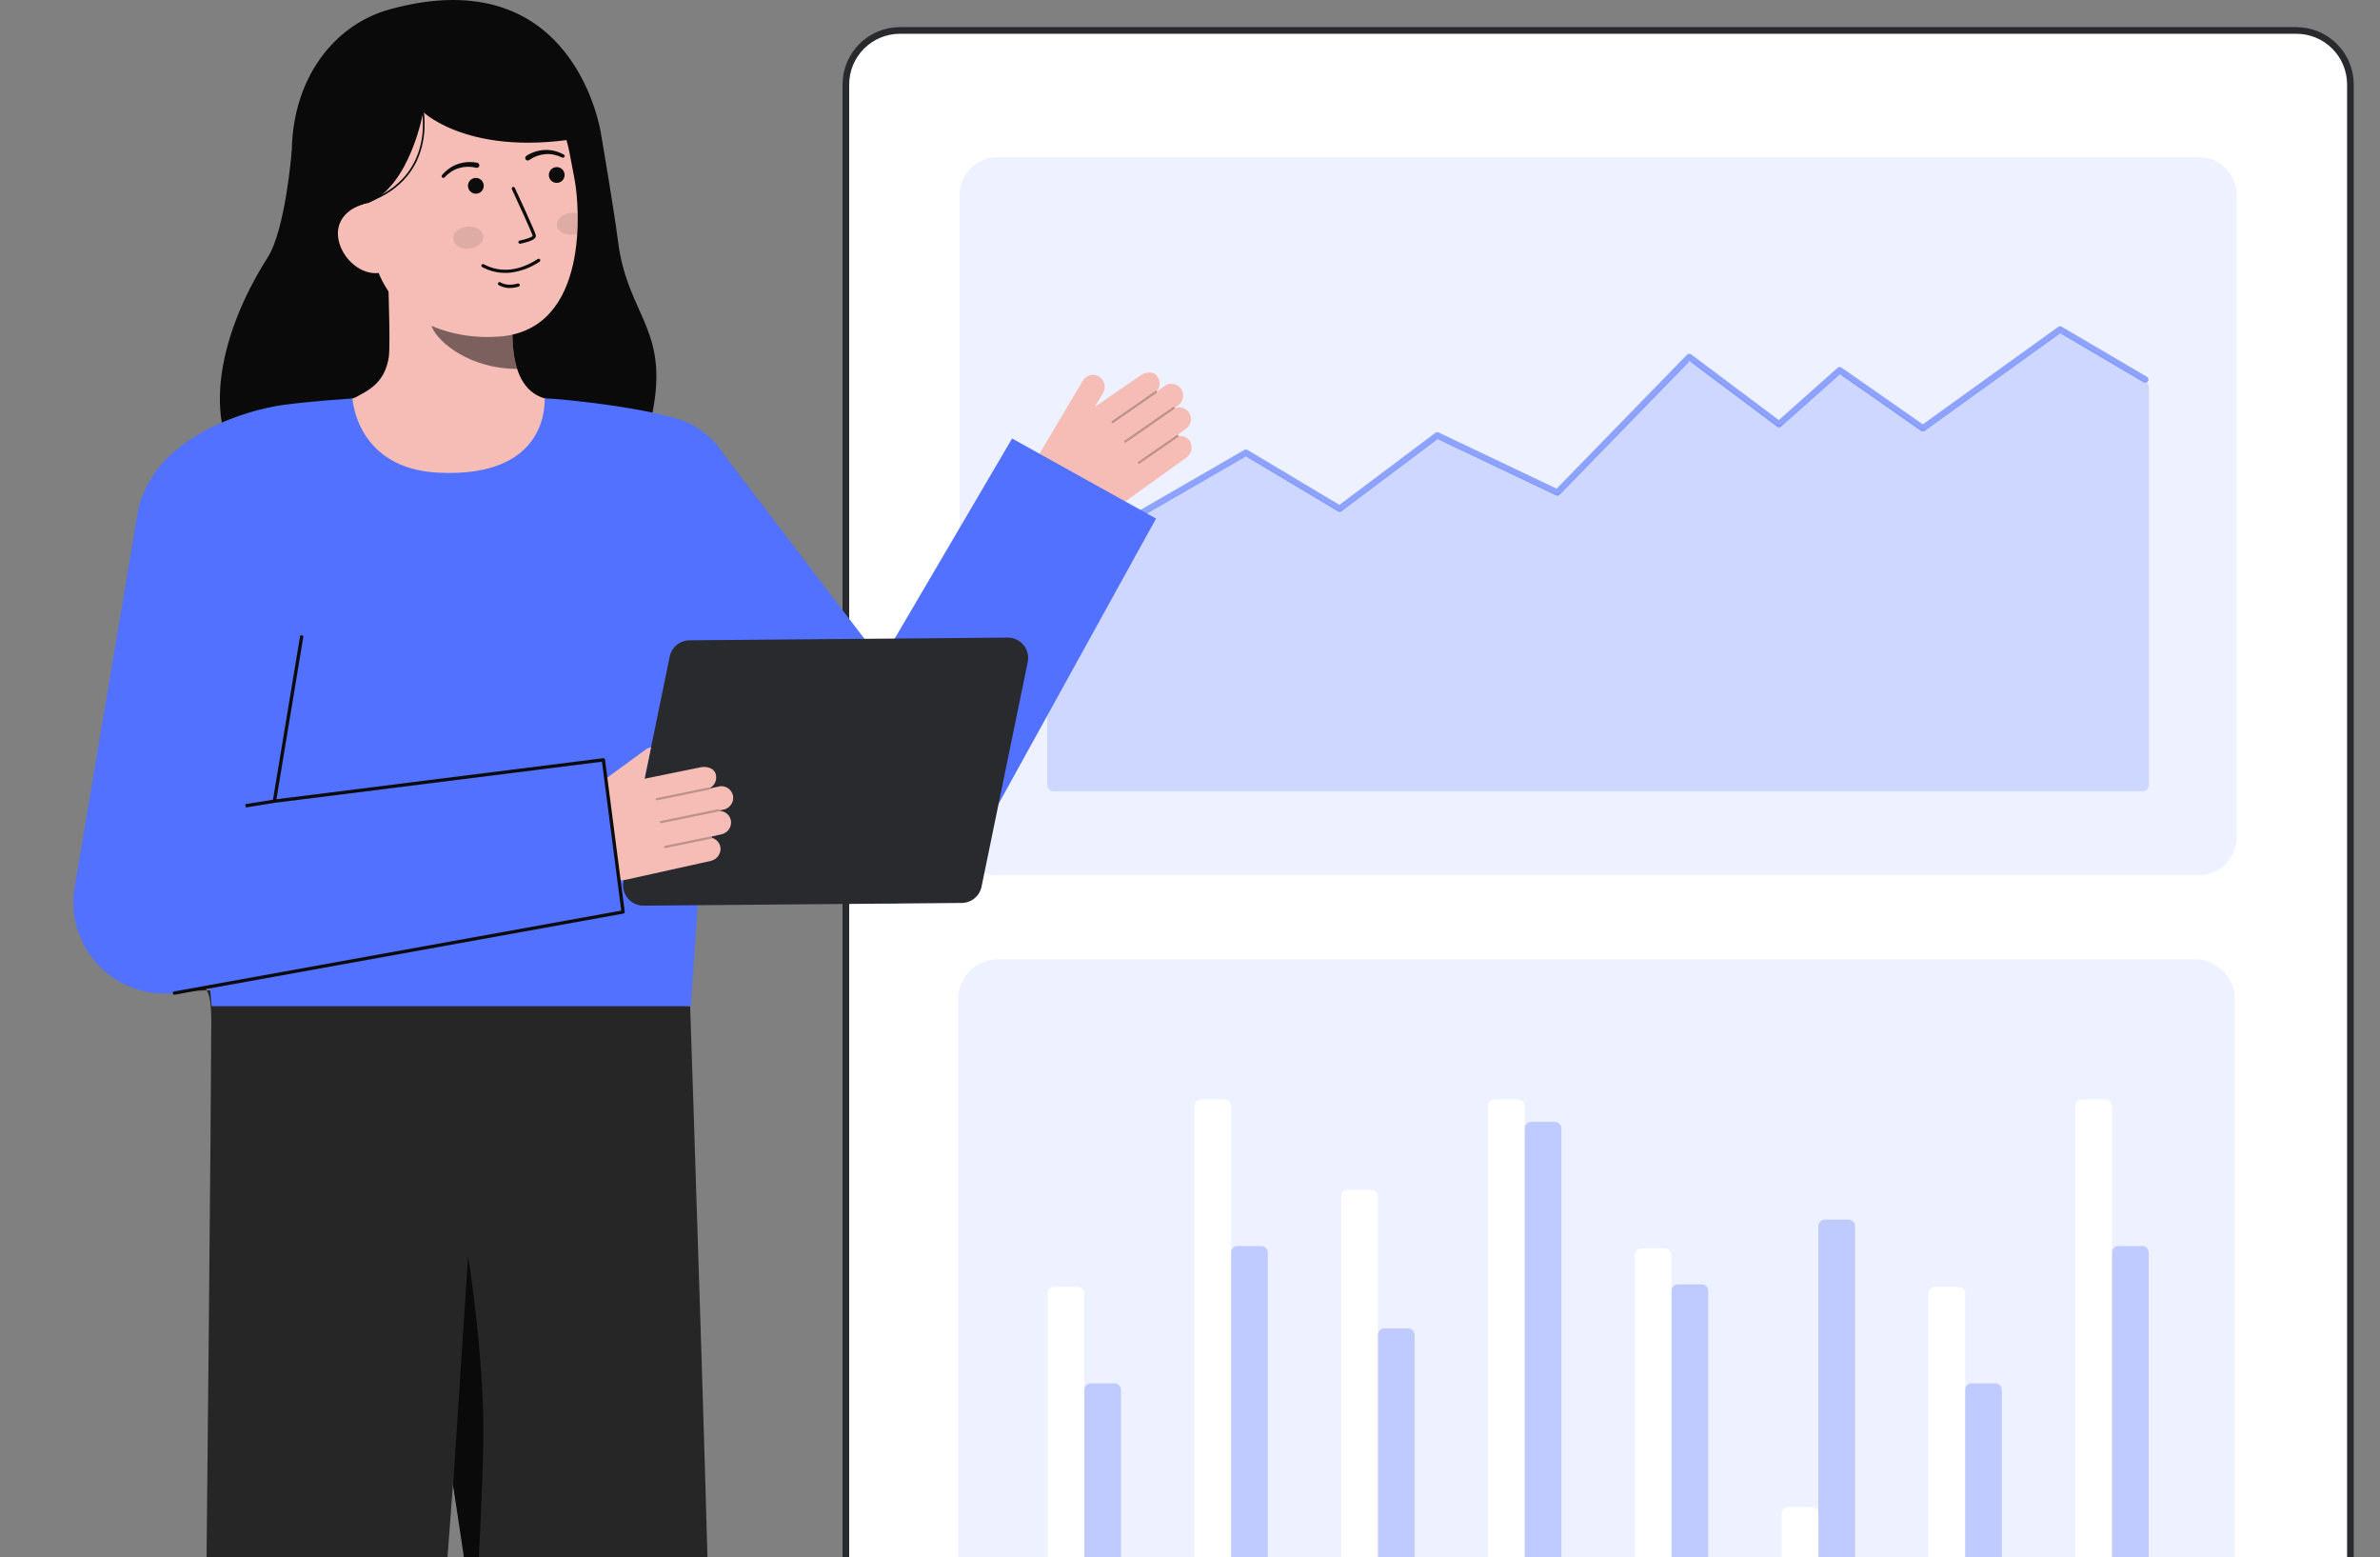 <svg width="454" height="297" viewBox="0 0 454 297" fill="none" xmlns="http://www.w3.org/2000/svg">
<rect x="0" y="0" width="454" height="297" fill="#808080" stroke="none"/>
<g clip-path="url(#clip0_947_4824)">
<path d="M171.65 340.069L438.057 340.069C443.745 340.069 448.355 335.459 448.355 329.771L448.355 16.105C448.355 10.417 443.745 5.807 438.057 5.807L171.65 5.807C165.962 5.807 161.352 10.417 161.352 16.105L161.352 329.771C161.352 335.459 165.962 340.069 171.65 340.069Z" fill="white"/>
<path d="M160.719 329.772V16.104C160.722 13.206 161.875 10.428 163.924 8.379C165.974 6.33 168.752 5.177 171.65 5.174H438.058C440.956 5.177 443.734 6.33 445.784 8.379C447.833 10.428 448.986 13.206 448.989 16.104V329.772C448.986 332.671 447.833 335.449 445.784 337.498C443.734 339.547 440.956 340.7 438.058 340.704H171.65C168.752 340.7 165.974 339.547 163.924 337.498C161.875 335.449 160.722 332.671 160.719 329.772ZM171.65 6.441C169.088 6.444 166.631 7.463 164.82 9.275C163.008 11.086 161.989 13.543 161.986 16.105V329.772C161.989 332.335 163.008 334.791 164.82 336.603C166.631 338.415 169.088 339.434 171.65 339.437H438.058C440.62 339.434 443.076 338.415 444.888 336.603C446.7 334.791 447.719 332.335 447.722 329.772V16.104C447.719 13.542 446.7 11.086 444.888 9.274C443.076 7.462 440.62 6.443 438.058 6.44L171.65 6.441Z" fill="#292A2E"/>
<g opacity="0.1">
<path d="M190.329 166.918L419.38 166.918C423.406 166.918 426.671 163.654 426.671 159.627V37.249C426.671 33.223 423.406 29.959 419.38 29.959L190.329 29.959C186.302 29.959 183.038 33.223 183.038 37.249L183.038 159.627C183.038 163.654 186.302 166.918 190.329 166.918Z" fill="#5271FF"/>
</g>
<g opacity="0.1">
<path d="M182.78 308.436V190.55C182.783 188.527 183.587 186.587 185.018 185.157C186.448 183.727 188.388 182.922 190.411 182.92H418.664C420.687 182.922 422.626 183.727 424.056 185.157C425.486 186.588 426.291 188.527 426.293 190.55V308.436C426.291 310.459 425.486 312.399 424.056 313.829C422.625 315.26 420.686 316.065 418.663 316.067H190.411C188.388 316.065 186.448 315.26 185.018 313.829C183.587 312.399 182.782 310.459 182.78 308.436Z" fill="#5271FF"/>
</g>
<path d="M397.109 298.668H401.639C402.321 298.668 402.874 298.115 402.874 297.434V210.896C402.874 210.214 402.321 209.661 401.639 209.661H397.109C396.427 209.661 395.875 210.214 395.875 210.896V297.434C395.875 298.115 396.427 298.668 397.109 298.668Z" fill="white"/>
<path opacity="0.3" d="M404.109 298.668H408.639C409.321 298.668 409.874 298.115 409.874 297.434V238.851C409.874 238.169 409.321 237.616 408.639 237.616H404.109C403.427 237.616 402.875 238.169 402.875 238.851V297.434C402.875 298.115 403.427 298.668 404.109 298.668Z" fill="#5271FF"/>
<path d="M341.098 298.664H345.628C346.309 298.664 346.862 298.111 346.862 297.43V288.636C346.862 287.954 346.309 287.402 345.628 287.402H341.098C340.416 287.402 339.863 287.954 339.863 288.636V297.43C339.863 298.111 340.416 298.664 341.098 298.664Z" fill="white"/>
<path opacity="0.3" d="M348.097 298.664H352.627C353.308 298.664 353.861 298.111 353.861 297.43V233.821C353.861 233.139 353.308 232.586 352.627 232.586H348.097C347.415 232.586 346.862 233.139 346.862 233.821V297.43C346.862 298.111 347.415 298.664 348.097 298.664Z" fill="#5271FF"/>
<path d="M369.103 298.667H373.633C374.315 298.667 374.867 298.114 374.867 297.433V246.625C374.867 245.943 374.315 245.391 373.633 245.391H369.103C368.421 245.391 367.869 245.943 367.869 246.625V297.433C367.869 298.114 368.421 298.667 369.103 298.667Z" fill="white"/>
<path opacity="0.3" d="M376.103 298.667H380.633C381.315 298.667 381.867 298.114 381.867 297.433V265.033C381.867 264.351 381.315 263.799 380.633 263.799H376.103C375.421 263.799 374.869 264.351 374.869 265.033V297.433C374.869 298.114 375.421 298.667 376.103 298.667Z" fill="#5271FF"/>
<path d="M257.081 298.667H261.611C262.293 298.667 262.845 298.114 262.845 297.433V228.108C262.845 227.427 262.293 226.874 261.611 226.874H257.081C256.399 226.874 255.846 227.427 255.846 228.108V297.433C255.846 298.114 256.399 298.667 257.081 298.667Z" fill="white"/>
<path opacity="0.3" d="M264.08 298.667H268.61C269.292 298.667 269.845 298.114 269.845 297.433V254.54C269.845 253.858 269.292 253.306 268.61 253.306H264.08C263.398 253.306 262.846 253.858 262.846 254.54V297.433C262.846 298.114 263.398 298.667 264.08 298.667Z" fill="#5271FF"/>
<path d="M313.092 298.664H317.622C318.304 298.664 318.856 298.111 318.856 297.43V239.305C318.856 238.623 318.304 238.07 317.622 238.07H313.092C312.41 238.07 311.858 238.623 311.858 239.305V297.43C311.858 298.111 312.41 298.664 313.092 298.664Z" fill="white"/>
<path opacity="0.3" d="M320.091 298.664H324.621C325.303 298.664 325.855 298.111 325.855 297.43V246.165C325.855 245.483 325.303 244.93 324.621 244.93H320.091C319.409 244.93 318.856 245.483 318.856 246.165V297.43C318.856 298.111 319.409 298.664 320.091 298.664Z" fill="#5271FF"/>
<path d="M285.087 298.668H289.617C290.298 298.668 290.851 298.115 290.851 297.434V210.896C290.851 210.214 290.298 209.661 289.617 209.661H285.087C284.405 209.661 283.852 210.214 283.852 210.896V297.434C283.852 298.115 284.405 298.668 285.087 298.668Z" fill="white"/>
<path opacity="0.3" d="M292.086 298.668H296.616C297.297 298.668 297.85 298.115 297.85 297.434V215.183C297.85 214.502 297.297 213.949 296.616 213.949H292.086C291.404 213.949 290.851 214.502 290.851 215.183V297.434C290.851 298.115 291.404 298.668 292.086 298.668Z" fill="#5271FF"/>
<path d="M229.076 298.668H233.606C234.287 298.668 234.84 298.115 234.84 297.434V210.896C234.84 210.214 234.287 209.661 233.606 209.661H229.076C228.394 209.661 227.841 210.214 227.841 210.896V297.434C227.841 298.115 228.394 298.668 229.076 298.668Z" fill="white"/>
<path opacity="0.3" d="M236.075 298.668H240.605C241.286 298.668 241.839 298.115 241.839 297.434V238.851C241.839 238.169 241.286 237.616 240.605 237.616H236.075C235.393 237.616 234.84 238.169 234.84 238.851V297.434C234.84 298.115 235.393 298.668 236.075 298.668Z" fill="#5271FF"/>
<path d="M201.069 298.667H205.6C206.281 298.667 206.834 298.114 206.834 297.433V246.625C206.834 245.943 206.281 245.391 205.6 245.391H201.069C200.388 245.391 199.835 245.943 199.835 246.625V297.433C199.835 298.114 200.388 298.667 201.069 298.667Z" fill="white"/>
<path opacity="0.3" d="M208.068 298.667H212.599C213.28 298.667 213.833 298.114 213.833 297.433V265.033C213.833 264.351 213.28 263.799 212.599 263.799H208.068C207.387 263.799 206.834 264.351 206.834 265.033V297.433C206.834 298.114 207.387 298.667 208.068 298.667Z" fill="#5271FF"/>
<path opacity="0.2" d="M409.936 73.915V149.678C409.936 150.001 409.808 150.31 409.581 150.538C409.353 150.766 409.044 150.894 408.722 150.894H200.988C200.665 150.894 200.356 150.766 200.129 150.538C199.901 150.31 199.773 150.001 199.773 149.678V109.457C199.773 109.244 199.829 109.034 199.936 108.85C200.042 108.665 200.196 108.511 200.38 108.405L237.16 87.169C237.347 87.061 237.56 87.005 237.777 87.007C237.993 87.008 238.205 87.068 238.391 87.179L254.948 97.074C255.155 97.198 255.394 97.257 255.635 97.245C255.876 97.232 256.108 97.148 256.301 97.003L273.686 83.953C273.863 83.82 274.074 83.737 274.294 83.715C274.515 83.692 274.737 83.731 274.938 83.826L296.392 94.03C296.621 94.139 296.879 94.174 297.129 94.129C297.379 94.085 297.608 93.963 297.785 93.781L321.605 69.324C321.811 69.112 322.087 68.982 322.381 68.959C322.675 68.936 322.968 69.02 323.204 69.197L338.671 80.779C338.895 80.947 339.17 81.032 339.45 81.02C339.73 81.009 339.997 80.901 340.206 80.715L350.326 71.722C350.53 71.54 350.789 71.433 351.062 71.417C351.335 71.401 351.605 71.478 351.829 71.634L366.191 81.659C366.398 81.803 366.644 81.88 366.896 81.878C367.147 81.876 367.392 81.796 367.597 81.649L392.431 63.776C392.622 63.639 392.849 63.559 393.084 63.548C393.319 63.537 393.552 63.594 393.756 63.713L409.335 72.864C409.519 72.971 409.671 73.125 409.776 73.309C409.882 73.494 409.937 73.703 409.936 73.915Z" fill="#5271FF"/>
<path opacity="0.61" d="M200.471 108.412C200.578 108.412 200.683 108.384 200.775 108.33L237.668 87.029L255.233 97.526C255.337 97.588 255.456 97.618 255.577 97.612C255.697 97.605 255.813 97.563 255.909 97.491L274.24 83.73L296.813 94.466C296.927 94.52 297.056 94.537 297.181 94.514C297.306 94.491 297.421 94.43 297.509 94.339L322.306 68.876L338.994 81.371C339.106 81.455 339.243 81.498 339.383 81.492C339.523 81.486 339.657 81.432 339.761 81.339L350.981 71.366L366.445 82.163C366.548 82.235 366.671 82.273 366.797 82.272C366.922 82.271 367.045 82.231 367.147 82.158L393.002 63.553L408.93 72.907C408.999 72.948 409.075 72.974 409.154 72.985C409.233 72.996 409.314 72.992 409.391 72.972C409.468 72.952 409.541 72.917 409.605 72.869C409.668 72.821 409.722 72.76 409.762 72.692C409.803 72.623 409.829 72.547 409.84 72.468C409.851 72.389 409.847 72.308 409.827 72.231C409.807 72.154 409.772 72.081 409.724 72.018C409.676 71.954 409.615 71.9 409.547 71.86L393.277 62.304C393.175 62.245 393.058 62.216 392.94 62.221C392.823 62.227 392.709 62.266 392.614 62.335L366.787 80.919L351.283 70.098C351.172 70.019 351.037 69.981 350.9 69.989C350.764 69.997 350.634 70.051 350.532 70.142L339.322 80.104L322.603 67.585C322.485 67.497 322.338 67.455 322.191 67.466C322.044 67.478 321.906 67.543 321.804 67.649L296.938 93.183L274.426 82.476C274.326 82.429 274.215 82.409 274.105 82.421C273.994 82.432 273.889 82.473 273.801 82.54L255.502 96.276L237.981 85.805C237.888 85.75 237.782 85.72 237.674 85.719C237.566 85.718 237.459 85.746 237.366 85.8L200.163 107.28C200.047 107.347 199.957 107.45 199.905 107.574C199.854 107.697 199.845 107.834 199.88 107.964C199.915 108.093 199.991 108.207 200.097 108.289C200.204 108.37 200.334 108.414 200.468 108.414L200.471 108.412Z" fill="#5271FF"/>
<path d="M36.377 188.949C36.377 188.949 40.342 184.493 40.307 194.6C40.176 232.301 37.632 468.793 37.632 468.793L72.482 468.501L93.592 187.417L36.377 188.949Z" fill="#262626"/>
<path d="M131.649 191.876C131.649 191.876 136.003 320.73 135.551 327.028L131.457 467.815L97.184 468.449L91.657 321.934C91.657 321.934 88.034 281.518 78.269 243.988C73.273 224.727 70.266 205.004 69.296 185.129L131.649 191.876Z" fill="#262626"/>
<path d="M86.435 283.234L89.293 239.529C89.293 239.529 92.228 257.699 92.228 273.36C92.228 281.015 90.652 311.322 90.652 311.322L86.435 283.234Z" fill="#0A0A0A"/>
<path d="M35.998 188.945L35.884 188.951C35.884 188.951 35.966 186.754 35.998 188.945Z" fill="#333333"/>
<path d="M36.141 188.942L36.027 188.948C36.027 188.948 36.109 186.751 36.141 188.942Z" fill="#333333"/>
<path d="M227.104 84.358C226.895 83.943 226.561 83.602 226.149 83.385C225.738 83.167 225.269 83.082 224.807 83.142C224.811 83.115 224.808 83.086 224.799 83.06C224.789 83.033 224.774 83.009 224.753 82.99C224.732 82.971 224.707 82.957 224.68 82.95C224.653 82.943 224.625 82.942 224.597 82.949L226.155 81.832C226.622 81.513 226.957 81.035 227.099 80.488C227.241 79.941 227.179 79.361 226.926 78.855C226.661 78.364 226.222 77.989 225.696 77.802C225.169 77.616 224.592 77.632 224.077 77.848C224.08 77.826 224.065 77.805 224.062 77.784L224.702 77.325C225.14 77.023 225.46 76.578 225.608 76.067C225.756 75.555 225.723 75.009 225.514 74.519C225.377 74.215 225.174 73.945 224.919 73.728C224.665 73.512 224.366 73.355 224.044 73.268C223.721 73.181 223.383 73.167 223.055 73.227C222.726 73.286 222.415 73.418 222.144 73.612L220.666 74.672C220.662 74.663 220.666 74.653 220.66 74.644C220.655 74.636 220.638 74.633 220.63 74.624C220.969 74.243 221.169 73.757 221.196 73.247C221.223 72.737 221.075 72.233 220.778 71.818C220.082 70.696 218.471 70.925 217.515 71.609L208.819 77.617L210.373 75C210.686 74.496 210.796 73.893 210.682 73.311C210.567 72.729 210.235 72.213 209.754 71.866C209.499 71.696 209.213 71.579 208.912 71.523C208.611 71.467 208.301 71.473 208.003 71.541C207.704 71.608 207.422 71.736 207.174 71.916C206.927 72.096 206.718 72.325 206.562 72.588L198.075 86.878C197.08 88.554 196.777 90.552 197.231 92.449C197.686 94.345 198.861 95.989 200.509 97.032C202.419 98.242 204.647 98.853 206.908 98.788C209.168 98.724 211.357 97.985 213.195 96.668L226.329 87.254C226.766 86.929 227.08 86.467 227.221 85.941C227.361 85.415 227.32 84.858 227.104 84.358Z" fill="#F6BDB6"/>
<g opacity="0.25">
<path d="M212.06 80.605C212.092 80.649 212.14 80.678 212.194 80.687C212.247 80.696 212.302 80.684 212.347 80.653L220.61 74.93C220.633 74.914 220.652 74.894 220.667 74.871C220.681 74.849 220.692 74.823 220.696 74.796C220.701 74.769 220.701 74.742 220.695 74.715C220.689 74.688 220.678 74.663 220.663 74.64C220.647 74.618 220.627 74.599 220.604 74.584C220.581 74.569 220.556 74.559 220.529 74.554C220.502 74.549 220.474 74.55 220.448 74.555C220.421 74.561 220.396 74.572 220.373 74.588L212.11 80.311C212.064 80.343 212.033 80.391 212.024 80.445C212.014 80.499 212.026 80.555 212.057 80.601L212.06 80.605Z" fill="#0C0C0C"/>
</g>
<g opacity="0.25">
<path d="M214.484 84.32C214.516 84.364 214.564 84.394 214.617 84.403C214.671 84.412 214.726 84.4 214.77 84.368L223.993 77.981C224.038 77.949 224.069 77.901 224.079 77.847C224.088 77.793 224.076 77.737 224.045 77.691C224.012 77.647 223.964 77.618 223.91 77.608C223.857 77.598 223.801 77.609 223.755 77.639L214.534 84.026C214.488 84.058 214.457 84.106 214.447 84.16C214.438 84.215 214.45 84.27 214.481 84.316L214.484 84.32Z" fill="#0C0C0C"/>
</g>
<g opacity="0.25">
<path d="M217.085 88.36C217.118 88.403 217.166 88.433 217.219 88.442C217.273 88.451 217.328 88.439 217.372 88.408L224.728 83.313C224.774 83.281 224.805 83.233 224.815 83.179C224.824 83.124 224.812 83.069 224.781 83.023C224.75 82.978 224.701 82.947 224.647 82.937C224.593 82.927 224.537 82.939 224.492 82.971L217.135 88.066C217.09 88.097 217.059 88.145 217.049 88.2C217.039 88.254 217.051 88.31 217.082 88.355L217.085 88.36Z" fill="#0C0C0C"/>
</g>
<path d="M193.068 83.622L168.141 126.075L137.726 86.181L112.467 108.953L155.603 164.819L155.886 165.217C157.612 167.582 159.913 169.468 162.57 170.698C165.227 171.928 168.154 172.461 171.074 172.247C173.994 172.033 176.812 171.08 179.262 169.476C181.711 167.873 183.713 165.672 185.077 163.081L220.523 98.89L193.068 83.622Z" fill="#5271FF"/>
<path d="M165.697 131.18C165.647 131.18 165.598 131.168 165.553 131.146C165.516 131.127 165.483 131.101 165.456 131.069C165.429 131.037 165.408 131.001 165.396 130.961C165.383 130.922 165.378 130.88 165.381 130.838C165.384 130.797 165.396 130.756 165.415 130.719L167.859 125.932C167.878 125.894 167.904 125.861 167.935 125.835C167.967 125.808 168.004 125.787 168.043 125.774C168.083 125.761 168.125 125.756 168.166 125.76C168.208 125.763 168.248 125.775 168.285 125.793C168.322 125.812 168.355 125.838 168.382 125.87C168.409 125.902 168.43 125.938 168.442 125.978C168.455 126.018 168.46 126.059 168.457 126.101C168.453 126.142 168.442 126.183 168.423 126.22L165.979 131.008C165.953 131.06 165.912 131.103 165.863 131.134C165.813 131.164 165.756 131.18 165.697 131.18Z" fill="#0C0C0C"/>
<path d="M135.97 125.833L135.209 139.242L135.842 139.278L136.603 125.869L135.97 125.833Z" fill="#0C0C0C"/>
<path d="M55.651 28.793C55.651 28.793 54.483 43.718 51.06 49.098C41.206 64.587 38.199 82.105 47.781 91.386C57.364 100.668 119.157 101.51 124.079 80.475C128.225 62.765 119.79 60.758 117.902 46.085C117.047 39.447 114.647 25.52 114.647 25.52" fill="#0A0A0A"/>
<path d="M108.348 77.112C108.242 77.098 107.058 96.74 84.24 95.027C68.444 93.844 62.812 77.084 62.449 77.084C64.152 76.722 67.021 76.197 67.777 75.792C70.264 74.456 73.342 73.065 74.144 68.235C74.606 65.448 73.822 51.207 74.063 48.391L98.311 53.802C97.972 59.752 95.6 73.544 103.912 75.984C105.295 76.388 106.784 76.76 108.348 77.112Z" fill="#F6BDB6"/>
<path opacity="0.52" d="M98.651 70.347C98.271 69.123 98.026 67.861 97.921 66.584C97.654 63.669 97.707 60.734 98.079 57.831C93.151 57.166 88.508 55.131 84.678 51.959C84.228 53.622 81.752 60.889 82.438 62.468C83.733 65.455 89.823 70.347 98.651 70.347Z" fill="#0C0C0C"/>
<path d="M95.437 64.165C85.868 64.98 73.543 61.013 71.129 48.253L68.95 36.74C66.535 23.98 71.279 12.368 83.293 10.095C95.306 7.821 106.244 16.465 108.659 29.225L109.623 34.322C110.55 39.218 112.512 62.712 95.437 64.165Z" fill="#F6BDB6"/>
<path d="M106.199 34.878C107.031 34.878 107.705 34.204 107.705 33.372C107.705 32.541 107.031 31.866 106.199 31.866C105.367 31.866 104.693 32.541 104.693 33.372C104.693 34.204 105.367 34.878 106.199 34.878Z" fill="#0C0C0C"/>
<path d="M90.771 36.939C91.603 36.939 92.277 36.265 92.277 35.433C92.277 34.601 91.603 33.927 90.771 33.927C89.939 33.927 89.265 34.601 89.265 35.433C89.265 36.265 89.939 36.939 90.771 36.939Z" fill="#0C0C0C"/>
<path d="M99.237 46.474H99.261C99.748 46.379 100.228 46.256 100.702 46.107C101.408 45.88 102.334 45.504 102.213 44.866C102.075 44.139 98.6 36.672 98.203 35.823C98.169 35.748 98.106 35.691 98.029 35.663C97.952 35.635 97.867 35.639 97.793 35.673C97.719 35.708 97.662 35.771 97.634 35.848C97.606 35.925 97.609 36.009 97.644 36.084C99.126 39.264 101.514 44.492 101.606 44.981C101.527 45.208 100.354 45.639 99.146 45.868C99.067 45.882 98.996 45.926 98.949 45.991C98.902 46.056 98.882 46.138 98.894 46.217C98.906 46.297 98.949 46.369 99.013 46.417C99.077 46.466 99.157 46.488 99.237 46.478V46.474Z" fill="#0C0C0C"/>
<path d="M97.459 51.983C99.418 51.728 101.291 51.017 102.925 49.906C102.993 49.861 103.041 49.791 103.058 49.712C103.075 49.631 103.06 49.548 103.015 49.479C102.971 49.411 102.901 49.363 102.821 49.346C102.741 49.329 102.657 49.344 102.588 49.389C99.051 51.693 95.537 52.066 92.426 50.465C92.363 50.431 92.298 50.401 92.232 50.373C92.155 50.346 92.071 50.351 91.997 50.386C91.924 50.421 91.867 50.483 91.839 50.56C91.811 50.636 91.815 50.721 91.85 50.794C91.884 50.868 91.946 50.925 92.022 50.954C92.047 50.964 92.085 50.985 92.144 51.017C93.78 51.861 95.63 52.197 97.459 51.983Z" fill="#0C0C0C"/>
<path d="M59.339 40.753L70.105 38.779C78.261 35.478 80.728 21.358 80.728 21.358C80.728 21.358 90.638 31.015 114.647 25.524C114.647 25.524 109.833 -7.958 74.364 1.774C62.926 4.913 54.718 16.439 55.744 31.842C56.457 42.638 59.339 40.753 59.339 40.753Z" fill="#0A0A0A"/>
<path d="M72.61 52C68.96 52.691 65.26 49.345 64.567 45.694C63.873 42.042 66.455 39.469 70.106 38.778L72.449 40.868L75.749 51.406L72.61 52Z" fill="#F6BDB6"/>
<path d="M100.404 29.719C101.469 29.031 102.699 28.643 103.965 28.594C104.589 28.567 105.213 28.632 105.817 28.79C106.415 28.943 106.992 29.172 107.533 29.469C107.609 29.507 107.668 29.573 107.695 29.653C107.723 29.734 107.718 29.822 107.681 29.898C107.644 29.975 107.578 30.034 107.498 30.062C107.418 30.091 107.33 30.086 107.253 30.05L107.23 30.039C106.73 29.794 106.201 29.612 105.656 29.498C105.116 29.382 104.563 29.349 104.013 29.399C102.924 29.491 101.878 29.869 100.982 30.495L100.953 30.515C100.902 30.553 100.843 30.58 100.782 30.595C100.72 30.61 100.655 30.612 100.593 30.602C100.53 30.592 100.469 30.57 100.415 30.537C100.361 30.503 100.314 30.46 100.276 30.408C100.239 30.357 100.212 30.299 100.197 30.237C100.182 30.175 100.18 30.111 100.19 30.048C100.199 29.985 100.222 29.925 100.255 29.87C100.288 29.816 100.332 29.769 100.383 29.731L100.404 29.719Z" fill="#0C0C0C"/>
<path d="M90.798 31.978C89.737 31.719 88.625 31.744 87.577 32.052C87.046 32.204 86.542 32.435 86.081 32.737C85.613 33.041 85.186 33.403 84.808 33.814L84.791 33.831C84.732 33.89 84.653 33.924 84.569 33.926C84.485 33.927 84.404 33.896 84.343 33.839C84.282 33.782 84.245 33.704 84.241 33.62C84.237 33.537 84.265 33.455 84.32 33.392C84.717 32.919 85.172 32.497 85.675 32.138C86.181 31.773 86.739 31.485 87.33 31.286C88.529 30.874 89.817 30.792 91.059 31.048C91.185 31.075 91.295 31.151 91.365 31.259C91.435 31.368 91.459 31.499 91.432 31.625C91.405 31.751 91.329 31.861 91.221 31.931C91.112 32.001 90.981 32.025 90.855 31.998L90.835 31.994L90.798 31.978Z" fill="#0C0C0C"/>
<path d="M97.876 54.878C98.231 54.837 98.581 54.767 98.924 54.667C98.964 54.656 99.001 54.638 99.033 54.613C99.065 54.588 99.092 54.556 99.112 54.521C99.132 54.485 99.145 54.446 99.15 54.405C99.155 54.365 99.151 54.324 99.14 54.284C99.129 54.245 99.11 54.208 99.084 54.176C99.059 54.144 99.027 54.118 98.991 54.098C98.955 54.079 98.916 54.067 98.875 54.062C98.834 54.058 98.793 54.062 98.754 54.074C96.689 54.668 95.515 53.881 95.466 53.847C95.399 53.8 95.316 53.782 95.235 53.796C95.154 53.81 95.082 53.856 95.035 53.923C94.988 53.99 94.97 54.073 94.984 54.154C94.998 54.235 95.044 54.306 95.111 54.354C95.945 54.842 96.921 55.027 97.876 54.878Z" fill="#0C0C0C"/>
<path d="M70.132 38.644L70.025 38.346C83.67 33.447 80.333 20.056 80.298 19.922L80.604 19.842C80.64 19.979 84.053 33.646 70.132 38.644Z" fill="#0C0C0C"/>
<path opacity="0.1" d="M89.555 47.414C91.13 47.245 92.306 46.17 92.182 45.015C92.058 43.859 90.68 43.06 89.104 43.229C87.529 43.399 86.353 44.473 86.477 45.629C86.601 46.784 87.979 47.584 89.555 47.414Z" fill="#0C0C0C"/>
<path opacity="0.1" d="M106.23 42.992C106.357 44.146 107.735 44.944 109.311 44.777C109.583 44.748 109.851 44.69 110.112 44.605C110.201 43.232 110.22 41.911 110.194 40.686C109.759 40.572 109.306 40.541 108.859 40.593C107.283 40.76 106.107 41.834 106.23 42.992Z" fill="#0C0C0C"/>
<path d="M136.698 120.354C135.979 128.797 132.483 181.475 131.792 191.876H40.358C39.82 182.495 33.604 141.478 31.564 123.135C29.617 105.632 25.796 96.868 28.597 91.693C33.173 83.236 45.679 78.349 54.206 77.195C59.413 76.49 67.244 75.984 67.244 75.984C67.244 75.984 67.907 89.398 83.719 90.145C105.242 91.158 103.805 75.984 103.912 75.984C107.399 75.984 127.318 78.192 132.191 81.08C145.471 88.944 138.224 102.46 136.698 120.354Z" fill="#5271FF"/>
<path d="M196.048 126.252L187.235 169.09C187.056 169.96 186.584 170.742 185.898 171.306C185.212 171.87 184.353 172.182 183.465 172.19L122.776 172.707C122.197 172.712 121.625 172.587 121.1 172.342C120.576 172.097 120.113 171.738 119.745 171.29C119.377 170.843 119.114 170.319 118.975 169.757C118.836 169.195 118.824 168.609 118.941 168.042L127.754 125.204C127.934 124.335 128.405 123.553 129.091 122.988C129.777 122.424 130.636 122.113 131.524 122.105L192.213 121.588C192.792 121.583 193.364 121.708 193.889 121.953C194.413 122.198 194.876 122.557 195.244 123.004C195.612 123.452 195.875 123.975 196.014 124.537C196.153 125.099 196.165 125.685 196.048 126.252Z" fill="#292A2E"/>
<path d="M139.457 156.681C139.49 157.245 139.317 157.802 138.972 158.249C138.626 158.696 138.131 159.003 137.576 159.114L135.708 159.525C135.742 159.536 135.772 159.555 135.796 159.581C135.82 159.606 135.838 159.637 135.848 159.671C135.852 159.711 135.843 159.751 135.822 159.785C136.271 159.911 136.67 160.174 136.963 160.537C137.256 160.9 137.428 161.346 137.456 161.812C137.459 162.354 137.278 162.882 136.944 163.31C136.609 163.737 136.141 164.039 135.613 164.167L119.837 167.67C119.031 167.851 118.206 167.942 117.38 167.942C115.538 167.942 113.725 167.494 112.095 166.636C110.466 165.779 109.069 164.538 108.026 163.021C106.919 161.416 106.483 159.442 106.809 157.52C107.136 155.598 108.199 153.88 109.774 152.73L123.194 142.919C123.489 142.703 123.832 142.562 124.194 142.508L122.959 148.505L123.289 148.429L123.358 148.417L133.65 146.32C134.796 146.067 136.367 146.485 136.569 147.79C136.678 148.289 136.615 148.811 136.389 149.27C136.164 149.728 135.79 150.097 135.328 150.317C135.335 150.323 135.347 150.329 135.347 150.342C135.347 150.355 135.341 150.361 135.341 150.374L137.12 149.981C137.446 149.909 137.784 149.91 138.109 149.984C138.434 150.058 138.739 150.203 139.001 150.409C139.263 150.615 139.477 150.876 139.626 151.175C139.775 151.473 139.856 151.801 139.863 152.134C139.863 152.667 139.679 153.183 139.341 153.595C139.004 154.007 138.535 154.29 138.013 154.395L137.247 154.566C137.241 154.592 137.247 154.617 137.234 154.636C137.793 154.64 138.33 154.852 138.74 155.23C139.151 155.608 139.407 156.125 139.457 156.681Z" fill="#F6BDB6"/>
<g opacity="0.25">
<path d="M125.096 152.454C125.108 152.507 125.14 152.553 125.186 152.582C125.232 152.611 125.287 152.622 125.34 152.611L135.187 150.592C135.215 150.587 135.241 150.577 135.265 150.562C135.289 150.547 135.309 150.528 135.325 150.505C135.341 150.481 135.352 150.455 135.358 150.428C135.364 150.4 135.364 150.372 135.358 150.344C135.352 150.317 135.341 150.291 135.325 150.267C135.309 150.244 135.289 150.225 135.265 150.21C135.241 150.195 135.215 150.185 135.187 150.18C135.159 150.176 135.131 150.177 135.103 150.184L125.256 152.204C125.202 152.215 125.155 152.247 125.125 152.293C125.094 152.339 125.083 152.395 125.094 152.449L125.096 152.454Z" fill="#0C0C0C"/>
</g>
<g opacity="0.25">
<path d="M125.866 156.82C125.878 156.873 125.911 156.919 125.957 156.948C126.002 156.977 126.058 156.988 126.111 156.977L137.1 154.723C137.154 154.712 137.202 154.68 137.232 154.634C137.262 154.588 137.273 154.532 137.262 154.478C137.249 154.425 137.217 154.378 137.171 154.348C137.126 154.318 137.07 154.306 137.017 154.315L126.027 156.569C125.973 156.581 125.926 156.613 125.895 156.659C125.865 156.705 125.854 156.761 125.865 156.815L125.866 156.82Z" fill="#0C0C0C"/>
</g>
<g opacity="0.25">
<path d="M126.674 161.555C126.686 161.608 126.719 161.654 126.764 161.684C126.81 161.713 126.865 161.723 126.918 161.712L135.684 159.915C135.712 159.911 135.739 159.901 135.762 159.886C135.786 159.871 135.807 159.851 135.823 159.828C135.839 159.805 135.85 159.779 135.855 159.751C135.861 159.723 135.861 159.695 135.855 159.667C135.85 159.64 135.839 159.614 135.823 159.591C135.807 159.568 135.786 159.548 135.762 159.533C135.738 159.518 135.712 159.508 135.684 159.504C135.656 159.499 135.628 159.5 135.601 159.507L126.835 161.305C126.808 161.311 126.783 161.321 126.76 161.337C126.737 161.352 126.718 161.371 126.703 161.394C126.688 161.417 126.677 161.442 126.672 161.469C126.667 161.496 126.667 161.524 126.673 161.55L126.674 161.555Z" fill="#0C0C0C"/>
</g>
<path d="M118.86 173.911L33.269 189.377C30.599 189.668 27.896 189.336 25.376 188.407C22.855 187.478 20.583 185.978 18.74 184.023C16.896 182.069 15.53 179.714 14.75 177.143C13.969 174.573 13.795 171.856 14.241 169.207L26.223 97.985C26.988 93.437 29.528 89.38 33.285 86.705C37.042 84.03 41.707 82.957 46.255 83.722C50.803 84.488 54.86 87.028 57.535 90.785C60.21 94.541 61.282 99.207 60.517 103.755L52.348 152.783L115.097 144.905L118.86 173.911Z" fill="#5271FF"/>
<path d="M33.269 189.694C33.19 189.693 33.114 189.664 33.055 189.61C32.997 189.557 32.961 189.484 32.954 189.405C32.947 189.326 32.97 189.248 33.017 189.185C33.065 189.122 33.135 189.079 33.213 189.065L118.507 173.652L114.825 145.256L52.386 153.097C52.337 153.104 52.287 153.099 52.241 153.082C52.194 153.066 52.152 153.039 52.118 153.003C52.084 152.967 52.059 152.924 52.044 152.877C52.029 152.83 52.026 152.78 52.034 152.731L57.227 121.396C57.234 121.355 57.249 121.316 57.271 121.28C57.293 121.245 57.321 121.214 57.355 121.19C57.389 121.166 57.427 121.149 57.468 121.139C57.508 121.13 57.55 121.128 57.591 121.135C57.633 121.142 57.672 121.157 57.707 121.179C57.743 121.201 57.773 121.229 57.798 121.263C57.822 121.297 57.839 121.336 57.849 121.376C57.858 121.417 57.859 121.459 57.852 121.5L52.728 152.416L115.057 144.588C115.14 144.577 115.224 144.6 115.29 144.651C115.357 144.702 115.4 144.778 115.411 144.861L119.174 173.867C119.184 173.948 119.164 174.029 119.116 174.095C119.068 174.161 118.996 174.205 118.916 174.22L33.326 189.689C33.307 189.692 33.288 189.693 33.269 189.694Z" fill="#0C0C0C"/>
<path d="M52.297 152.471L46.792 153.353L46.892 153.979L52.398 153.097L52.297 152.471Z" fill="#0C0C0C"/>
</g>
<defs>
<clipPath id="clip0_947_4824">
<rect width="454" height="297" fill="white"/>
</clipPath>
</defs>
</svg>
